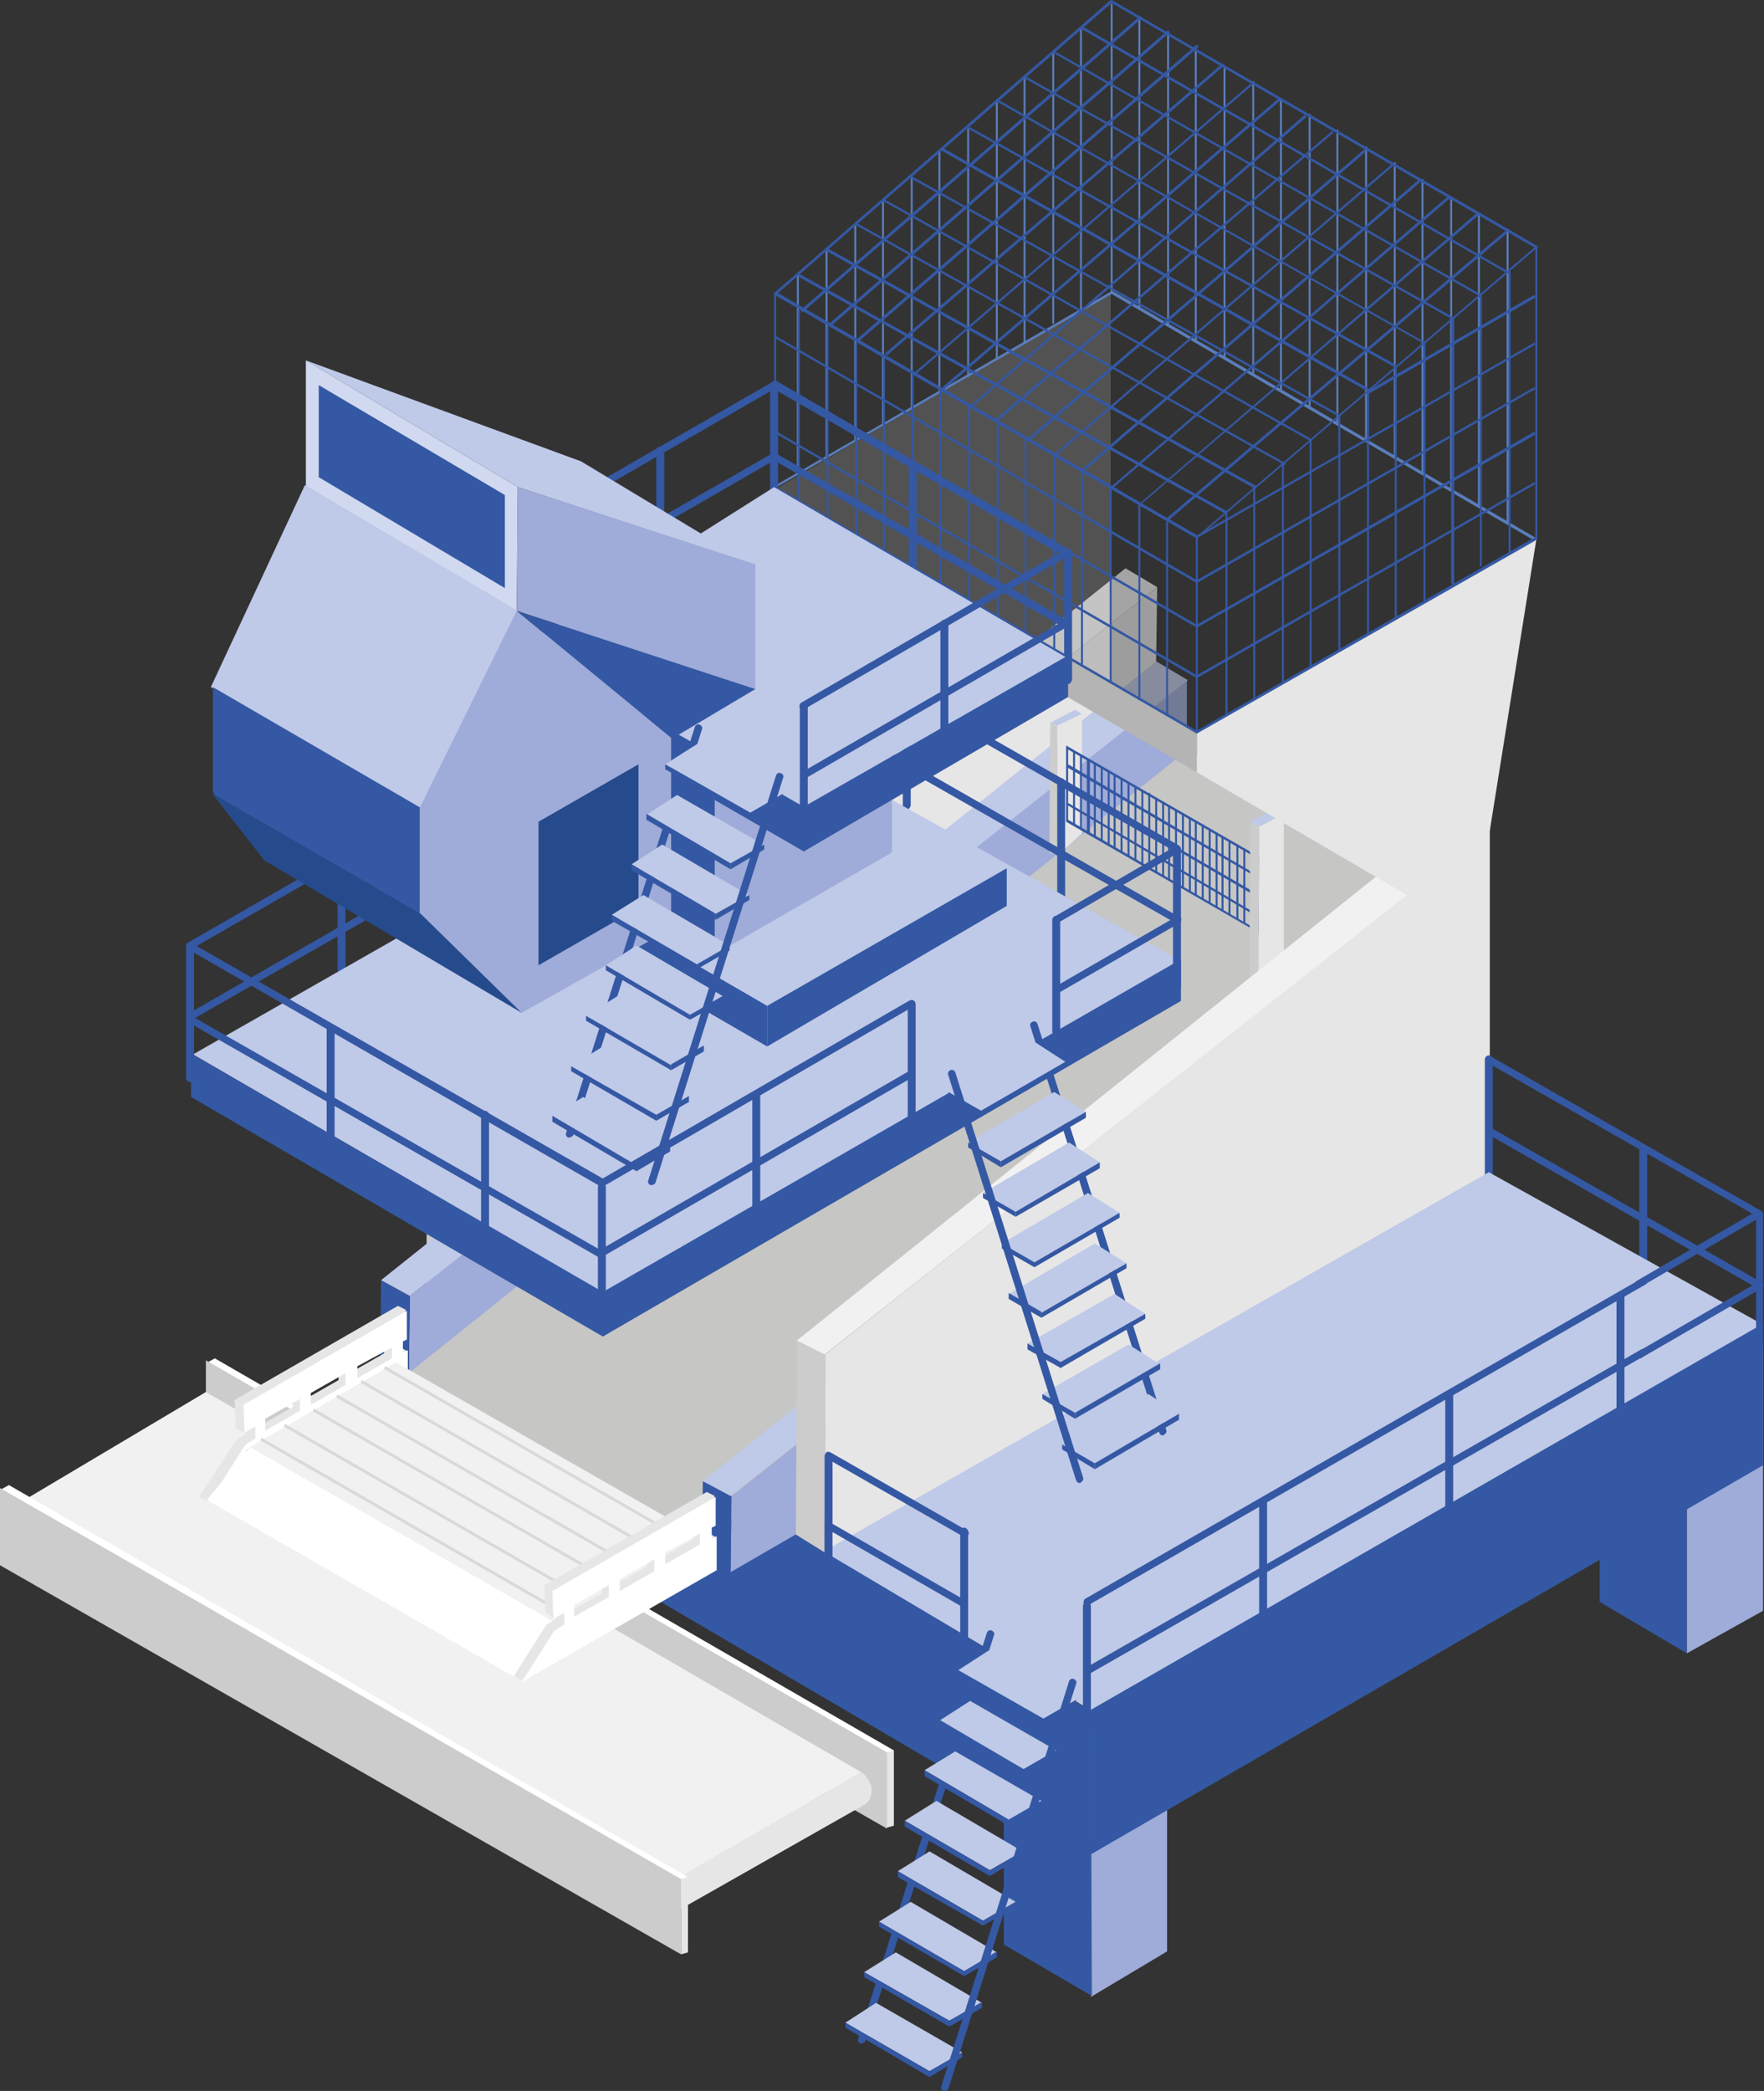 <?xml version="1.0" encoding="utf-8"?>
<!-- Generator: Adobe Illustrator 23.0.3, SVG Export Plug-In . SVG Version: 6.00 Build 0)  -->
<svg version="1.1" id="Capa_1" xmlns="http://www.w3.org/2000/svg" xmlns:xlink="http://www.w3.org/1999/xlink" x="0px" y="0px"
	 viewBox="0 0 178.2 211.2" style="enable-background:new 0 0 178.2 211.2;" xml:space="preserve">
<rect x="0" y="0" width="178.2" height="211.2" fill="#333333" stroke="none"/>
<style type="text/css">
	.st0{fill:#3458A3;}
	.st1{fill:#9FABD8;}
	.st2{fill:#E7E6E6;}
	.st3{fill:#CDCCCC;}
	.st4{fill:#F2F1F1;}
	.st5{fill:#BFC9E8;}
	.st6{fill:#C6C6C5;}
	.st7{opacity:0.4;}
	.st8{fill:#808080;}
	.st9{fill:#FFFFFF;}
	.st10{fill:#D9D9D9;}
	.st11{fill:none;stroke:#3458A3;stroke-width:0.634;stroke-linecap:round;stroke-linejoin:round;stroke-miterlimit:10;}
	.st12{fill:#B3B4B3;}
	.st13{fill:#2F3030;}
	.st14{fill:#5A7DBA;}
	.st15{fill:#D0D9EF;}
	.st16{fill:#264B8C;}
	.st17{fill:#006E32;}
	.st18{fill:#31AA59;}
	.st19{fill:#6ABA82;}
	.st20{fill:#88D39C;}
	.st21{fill:#035426;}
	.st22{fill:#751518;}
	.st23{fill:#BD1622;}
	.st24{fill:#CC5261;}
	.st25{fill:#EA6A80;}
	.st26{fill:#5B1016;}
	.st27{fill:#868686;}
	.st28{fill:#EAEAEA;}
	.st29{fill:#636363;}
</style>
<g>
	<g>
		<g>
			<polygon class="st0" points="61.3,143.5 110.2,172.8 111.8,171.9 111.4,186.5 110.2,187.3 61.3,158.6 			"/>
		</g>
		<g>
			<g>
				<polygon class="st1" points="178.1,162.7 170.4,167 170.4,140.1 178.1,135.7 				"/>
			</g>
			<g>
				<polygon class="st0" points="170.4,167 161.6,161.8 161.6,135.7 170.4,140.1 				"/>
			</g>
		</g>
		<g>
			<g>
				<polygon class="st1" points="117.9,197.1 110.2,201.7 110.2,175 117.9,170.7 				"/>
			</g>
			<g>
				<polygon class="st0" points="110.3,201.6 101.4,196.4 101.4,170.7 110.2,175 				"/>
			</g>
		</g>
		<g>
			<g>
				<g>
					<polygon class="st2" points="116.4,93.7 46,134.1 46,115.4 116.9,59.3 					"/>
				</g>
				<g>
					<polygon class="st3" points="46,134.1 43.1,132.7 43.1,113.9 46,115.4 					"/>
				</g>
				<g>
					<polyline class="st4" points="116.9,59.3 113.7,57.4 43.1,113.9 46,115.4 					"/>
				</g>
			</g>
			<g>
				<g>
					<polygon class="st1" points="119.9,92.3 41.3,139.2 41.4,130.9 119.9,68.7 					"/>
				</g>
				<g>
					<polygon class="st0" points="41.3,139.1 38.4,137.4 38.5,129.3 41.4,130.9 					"/>
				</g>
				<g>
					<polygon class="st5" points="120,68.7 116.8,66.8 38.5,129.3 41.4,130.9 					"/>
				</g>
				<g>
					<polygon class="st6" points="70.9,155.9 149.2,92.8 119.9,75.8 41.4,138.6 					"/>
				</g>
			</g>
			<g>
				<g>
					<polygon class="st1" points="148.6,115.5 73.8,158.8 73.9,151.1 148.7,91.9 					"/>
				</g>
				<g>
					<polygon class="st0" points="73.8,158.8 70.9,157.3 71,149.6 73.9,151.1 					"/>
				</g>
				<g>
					<polygon class="st5" points="148.8,91.9 145.5,90 71,149.6 73.8,151.1 					"/>
				</g>
			</g>
			<g>
				<g>
					<polygon class="st2" points="109.3,84.2 106.8,86.4 106.8,73.3 109.3,72.1 					"/>
				</g>
				<g>
					<polygon class="st3" points="106.8,86.4 106,86.1 106.1,73 106.8,73.3 					"/>
				</g>
				<g>
					<polyline class="st5" points="109.3,72.1 108.6,71.7 106.1,73 106.8,73.3 109.3,72.1 					"/>
				</g>
			</g>
			<g>
				<g>
					<path class="st0" d="M127.1,94.4l0-7.8l0.8-0.4l0,0.2l0,7.2L127.1,94.4z M127.4,86.7l0,7.1l0.4-0.3l0-6.9L127.4,86.7z"/>
				</g>
				<g>
					<path class="st0" d="M127.3,94.3L107.7,83v-0.1l0-7.6l19.6,11.3v0.1L127.3,94.3z M107.9,82.8l19.1,11.1l0-7.2l-19.1-11
						L107.9,82.8z"/>
				</g>
				<g>
					<rect x="108.4" y="75.9" class="st0" width="0.2" height="7.5"/>
				</g>
				<g>
					<rect x="109.1" y="76.3" class="st0" width="0.2" height="7.5"/>
				</g>
				<g>
					<rect x="110.5" y="77.1" class="st0" width="0.2" height="7.5"/>
				</g>
				<g>
					<rect x="111.9" y="77.8" class="st0" width="0.2" height="7.5"/>
				</g>
				<g>
					<rect x="113.2" y="78.6" class="st0" width="0.2" height="7.5"/>
				</g>
				<g>
					<rect x="114.6" y="79.4" class="st0" width="0.2" height="7.5"/>
				</g>
				<g>
					<rect x="116" y="80.1" class="st0" width="0.2" height="7.5"/>
				</g>
				<g>
					<rect x="117.4" y="81" class="st0" width="0.2" height="7.5"/>
				</g>
				<g>
					<rect x="118.7" y="81.8" class="st0" width="0.2" height="7.5"/>
				</g>
				<g>
					<rect x="120.1" y="82.6" class="st0" width="0.2" height="7.5"/>
				</g>
				<g>
					<rect x="121.4" y="83.3" class="st0" width="0.2" height="7.5"/>
				</g>
				<g>
					<rect x="122.8" y="84.1" class="st0" width="0.2" height="7.5"/>
				</g>
				<g>
					<rect x="124.1" y="84.9" class="st0" width="0.2" height="7.5"/>
				</g>
				<g>
					<rect x="125.6" y="85.7" class="st0" width="0.2" height="7.5"/>
				</g>
				<g>
					<rect x="109.9" y="76.7" class="st0" width="0.2" height="7.5"/>
				</g>
				<g>
					<rect x="109.8" y="76.7" class="st0" width="0.2" height="7.5"/>
				</g>
				<g>
					<rect x="111.2" y="77.5" class="st0" width="0.2" height="7.5"/>
				</g>
				<g>
					<rect x="112.5" y="78.2" class="st0" width="0.2" height="7.5"/>
				</g>
				<g>
					<rect x="113.9" y="79" class="st0" width="0.2" height="7.5"/>
				</g>
				<g>
					<rect x="115.3" y="79.8" class="st0" width="0.2" height="7.5"/>
				</g>
				<g>
					<rect x="116.7" y="80.6" class="st0" width="0.2" height="7.5"/>
				</g>
				<g>
					<rect x="118" y="81.4" class="st0" width="0.2" height="7.5"/>
				</g>
				<g>
					<rect x="119.4" y="82.2" class="st0" width="0.2" height="7.5"/>
				</g>
				<g>
					<rect x="120.7" y="82.9" class="st0" width="0.2" height="7.5"/>
				</g>
				<g>
					<rect x="122.1" y="83.7" class="st0" width="0.2" height="7.5"/>
				</g>
				<g>
					<rect x="123.4" y="84.5" class="st0" width="0.2" height="7.5"/>
				</g>
				<g>
					<rect x="124.9" y="85.3" class="st0" width="0.2" height="7.5"/>
				</g>
				<g>
					<rect x="126.4" y="86.3" class="st0" width="0.2" height="7.5"/>
				</g>
				<g>
					<polygon class="st0" points="127.1,88.7 107.8,77.5 107.9,77.2 127.2,88.5 					"/>
				</g>
				<g>
					<polygon class="st0" points="127,90.6 107.8,79.4 107.9,79.2 127.2,90.4 					"/>
				</g>
				<g>
					<polygon class="st0" points="127,92.6 107.8,81.3 107.9,81.1 127.1,92.4 					"/>
				</g>
			</g>
			<g>
				<g>
					<polygon class="st2" points="129.7,100.6 127.1,102.2 127.2,83.5 129.7,82.2 					"/>
				</g>
				<g>
					<polygon class="st3" points="127.1,102.2 126.2,101.6 126.3,83 127.2,83.5 					"/>
				</g>
				<g>
					<polyline class="st5" points="129.7,82.2 128.8,81.6 126.3,83 127.1,83.5 129.7,82.2 					"/>
				</g>
			</g>
			<g>
				<g>
					<polygon class="st2" points="150.5,118.4 83.3,156.8 83.4,136.8 150.5,83.7 					"/>
				</g>
				<g>
					<polygon class="st3" points="83.3,156.8 80.4,155 80.5,135.3 83.4,136.8 					"/>
				</g>
				<g>
					<polyline class="st4" points="150.5,83.8 147.3,81.9 80.5,135.4 83.3,136.8 					"/>
				</g>
			</g>
		</g>
		<g>
			<g>
				<g>
					<path class="st0" d="M150.4,126.6c-0.2,0-0.4-0.2-0.4-0.4V107c0-0.2,0.2-0.4,0.4-0.4s0.4,0.2,0.4,0.4v19.3
						C150.8,126.5,150.6,126.6,150.4,126.6z"/>
				</g>
				<g>
					<path class="st0" d="M177.7,130.1c-0.1,0-0.1,0-0.2,0l-27.3-15.6c-0.2-0.1-0.2-0.3-0.1-0.5c0.1-0.2,0.3-0.2,0.5-0.1l27.3,15.6
						c0.2,0.1,0.2,0.3,0.1,0.5C178,130.1,177.9,130.1,177.7,130.1z"/>
				</g>
				<g>
					<path class="st0" d="M166,129.1c-0.2,0-0.4-0.2-0.4-0.4v-12.6c0-0.2,0.2-0.4,0.4-0.4s0.4,0.2,0.4,0.4v12.6
						C166.4,128.9,166.2,129.1,166,129.1z"/>
				</g>
				<g>
					<polygon class="st5" points="178.1,133.8 110.3,172.8 83.2,156.7 150.4,118.4 					"/>
				</g>
				<g>
					<path class="st0" d="M177.8,136.8c-0.2,0-0.4-0.2-0.4-0.4v-13.6l-27.2-15.5c-0.2-0.1-0.2-0.3-0.1-0.5c0.1-0.2,0.3-0.2,0.5-0.1
						l27.3,15.6c0.1,0.1,0.2,0.2,0.2,0.3v13.8C178.2,136.6,178,136.8,177.8,136.8z"/>
				</g>
				<g>
					<g>
						<polygon class="st0" points="110.2,172.7 178.1,133.7 178.1,148 110.2,187.3 						"/>
					</g>
				</g>
				<g>
					<path class="st0" d="M165.5,130.1c-0.1,0-0.3-0.1-0.3-0.2c-0.1-0.2,0-0.4,0.1-0.5l12.2-7.1c0.2-0.1,0.4,0,0.5,0.1
						c0.1,0.2,0,0.4-0.1,0.5l-12.2,7.1C165.7,130.1,165.6,130.1,165.5,130.1z"/>
				</g>
				<g>
					<path class="st0" d="M165.7,137.2c-0.1,0-0.3-0.1-0.3-0.2c-0.1-0.2,0-0.4,0.1-0.5l12.1-7c0.2-0.1,0.4,0,0.5,0.1
						c0.1,0.2,0,0.4-0.1,0.5l-12.1,7C165.8,137.2,165.8,137.2,165.7,137.2z"/>
				</g>
				<g>
					<path class="st0" d="M163.7,142.7c-0.2,0-0.4-0.2-0.4-0.4V131c0-0.2,0.2-0.4,0.4-0.4s0.4,0.2,0.4,0.4v11.3
						C164,142.5,163.9,142.7,163.7,142.7z"/>
				</g>
			</g>
		</g>
		<g>
			<g>
				<g>
					<path class="st0" d="M66.1,80.3c-0.2,0-0.4-0.2-0.4-0.4V68.6c0-0.2,0.2-0.4,0.4-0.4s0.4,0.2,0.4,0.4V80
						C66.4,80.2,66.3,80.3,66.1,80.3z"/>
				</g>
				<g>
					<path class="st0" d="M50.6,89.2c-0.2,0-0.4-0.2-0.4-0.4V77.5c0-0.2,0.2-0.4,0.4-0.4s0.4,0.2,0.4,0.4v11.3
						C50.9,89,50.8,89.2,50.6,89.2z"/>
				</g>
				<g>
					<path class="st0" d="M34.5,98.4c-0.2,0-0.4-0.2-0.4-0.4V86.7c0-0.2,0.2-0.4,0.4-0.4s0.4,0.2,0.4,0.4V98
						C34.8,98.3,34.7,98.4,34.5,98.4z"/>
				</g>
				<g>
					<path class="st0" d="M91.6,81.8c-0.2,0-0.4-0.2-0.4-0.4V70.1c0-0.2,0.2-0.4,0.4-0.4s0.4,0.2,0.4,0.4v11.3
						C91.9,81.6,91.8,81.8,91.6,81.8z"/>
				</g>
				<g>
					<path class="st0" d="M19.2,103.1c-0.1,0-0.3-0.1-0.3-0.2c-0.1-0.2,0-0.4,0.1-0.5l58.3-33.5c0.1-0.1,0.3-0.1,0.4,0l41.4,23.7
						c0.2,0.1,0.2,0.3,0.1,0.5c-0.1,0.2-0.3,0.2-0.5,0.1L77.5,69.7L19.4,103C19.3,103.1,19.2,103.1,19.2,103.1z"/>
				</g>
				<g>
					<path class="st0" d="M77.5,75.1c-0.2,0-0.4-0.2-0.4-0.4V62c0-0.2,0.2-0.4,0.4-0.4s0.4,0.2,0.4,0.4v12.7
						C77.9,74.9,77.7,75.1,77.5,75.1z"/>
				</g>
				<g>
					<path class="st0" d="M107.2,92.2c-0.2,0-0.4-0.2-0.4-0.4V79c0-0.2,0.2-0.4,0.4-0.4s0.4,0.2,0.4,0.4v12.9
						C107.6,92,107.4,92.2,107.2,92.2z"/>
				</g>
				<g>
					<polygon class="st5" points="119.2,97 61,130.6 19.5,106.5 77.2,73.6 					"/>
				</g>
				<g>
					<path class="st0" d="M19.2,109.3c-0.2,0-0.4-0.2-0.4-0.4V95.5c0-0.1,0.1-0.3,0.2-0.3l58.3-33.5c0.1-0.1,0.3-0.1,0.4,0
						l41.4,23.7c0.1,0.1,0.2,0.2,0.2,0.3v13.8c0,0.2-0.2,0.4-0.4,0.4s-0.4-0.2-0.4-0.4V85.9L77.5,62.5L19.6,95.7v13.2
						C19.6,109.1,19.4,109.3,19.2,109.3z"/>
				</g>
				<g>
					<g>
						<polygon class="st0" points="19.3,106.4 60.9,130.5 61.6,130.2 61.6,134.5 60.9,135 19.3,110.8 						"/>
					</g>
					<g>
						<polygon class="st0" points="60.9,130.5 119.3,96.9 119.3,101.1 60.9,135 						"/>
					</g>
				</g>
				<g>
					<path class="st0" d="M106.7,93.3c-0.1,0-0.3-0.1-0.3-0.2c-0.1-0.2,0-0.4,0.1-0.5l12.2-7.1c0.2-0.1,0.4,0,0.5,0.1
						c0.1,0.2,0,0.4-0.1,0.5l-12.2,7.1C106.8,93.3,106.8,93.3,106.7,93.3z"/>
				</g>
				<g>
					<path class="st0" d="M106.9,100.3c-0.1,0-0.3-0.1-0.3-0.2c-0.1-0.2,0-0.4,0.1-0.5l12.1-7c0.2-0.1,0.4,0,0.5,0.1
						c0.1,0.2,0,0.4-0.1,0.5l-12.1,7C107,100.3,106.9,100.3,106.9,100.3z"/>
				</g>
				<g>
					<path class="st0" d="M106.7,104.6c-0.2,0-0.4-0.2-0.4-0.4V92.9c0-0.2,0.2-0.4,0.4-0.4s0.4,0.2,0.4,0.4v11.3
						C107.1,104.4,106.9,104.6,106.7,104.6z"/>
				</g>
			</g>
		</g>
		<g class="st7">
			<polygon class="st8" points="78.5,49.3 112.2,68.9 112.2,29.6 			"/>
		</g>
		<g>
			<g>
				<g>
					<g>
						<polygon class="st9" points="90.3,176.8 89.6,177.1 20.8,137.7 21.7,137.2 						"/>
					</g>
					<g>
						<polygon class="st2" points="90.3,184.4 89.6,184.6 89.6,177 90.3,176.8 						"/>
					</g>
					<g>
						<polygon class="st3" points="89.6,184.7 20.8,145.3 20.8,137.4 89.6,177 						"/>
					</g>
				</g>
				<g>
					<polygon class="st4" points="87,179 66.1,191.2 1.3,152.2 20.8,140.6 					"/>
				</g>
				<g>
					<path class="st2" d="M88,180.4c-0.3-1-1-1.4-1-1.4l0,0l-21,12.1l-0.2,3.4l21.5-12.2l0,0C87.8,182.1,88.2,181.2,88,180.4z"/>
				</g>
			</g>
			<g>
				<g>
					<polygon class="st9" points="69.5,189.6 68.8,189.8 0,150.5 0.9,150 					"/>
				</g>
				<g>
					<polygon class="st2" points="69.5,197.2 68.8,197.4 68.8,189.8 69.5,189.6 					"/>
				</g>
				<g>
					<polygon class="st3" points="68.8,197.4 0,158.1 0,150.3 68.8,189.8 					"/>
				</g>
			</g>
			<g>
				<g>
					<g>
						<path class="st2" d="M41,136.4l-0.7-0.4l-0.5-1l0.4-0.2l0.8-2.5l-0.8-0.4l-16.5,9.5l0.1,2.8l0.8,0.5l0.3,0.1l-1,0.6l-3.8,5.8
							l0.8,0.4l19.4-12.3L41,136.4z M38.8,135.6l0,1.1l-3.5,2l0-1.2L38.8,135.6z M34.2,138.2l0,1.2l-3.5,2l0-1.2L34.2,138.2z
							 M26.1,142.9l3.5-2l0,1.2l-3.5,2L26.1,142.9z"/>
					</g>
					<g>
						<path class="st9" d="M41.1,136.4l-0.4,0.2l0-1.1l0.4-0.2v-2.9l-16.5,9.5l0.1,2.8l1.1-0.6l0,1.2l-1,0.6l-3.3,5.2l19.7-11.3
							V136.4z M39.6,136.1l0,1.1l-3.5,2l0-1.2L39.6,136.1z M34.9,138.7l0,1.2l-3.5,2l0-1.2L34.9,138.7z M26.8,143.3l3.5-2l0,1.2
							l-3.5,2L26.8,143.3z"/>
					</g>
				</g>
				<g>
					<polygon class="st4" points="24.7,146.5 40,137.6 72.3,156.1 56.5,165.3 					"/>
				</g>
				<g>
					<polygon class="st9" points="52,169.4 20.9,151.5 25.3,146.2 56.1,163.9 					"/>
				</g>
				<g>
					<g>
						<g>
							
								<rect x="53.3" y="129.6" transform="matrix(0.499 -0.867 0.867 0.499 -100.178 119.8)" class="st10" width="0.3" height="33.9"/>
						</g>
						<g>
							
								<rect x="51" y="131" transform="matrix(0.499 -0.867 0.867 0.499 -102.61 118.509)" class="st10" width="0.3" height="33.9"/>
						</g>
						<g>
							
								<rect x="48.5" y="132.5" transform="matrix(0.499 -0.867 0.867 0.499 -105.129 117.065)" class="st10" width="0.3" height="33.9"/>
						</g>
						<g>
							
								<rect x="46.2" y="133.9" transform="matrix(0.499 -0.867 0.867 0.499 -107.562 115.778)" class="st10" width="0.3" height="33.9"/>
						</g>
					</g>
					<g>
						<g>
							
								<rect x="43.2" y="135.4" transform="matrix(0.499 -0.867 0.867 0.499 -110.286 113.981)" class="st10" width="0.3" height="33.9"/>
						</g>
						<g>
							
								<rect x="40.9" y="136.8" transform="matrix(0.499 -0.867 0.867 0.499 -112.718 112.69)" class="st10" width="0.3" height="33.9"/>
						</g>
					</g>
				</g>
				<g>
					<g>
						<path class="st2" d="M72.2,155.2l-0.7-0.4l-0.5-1l0.4-0.2l0.8-2.5l-0.8-0.4L55,160.1l0.1,2.8l0.8,0.5l0.3,0.1l-1,0.6l-3.3,5.2
							l0.8,0.4L71.5,158L72.2,155.2z M70,154.4l0,1.1l-3.5,2l0-1.2L70,154.4z M65.4,157l0,1.2l-3.5,2l0-1.2L65.4,157z M57.3,161.7
							l3.5-2l0,1.2l-3.5,2L57.3,161.7z"/>
					</g>
					<g>
						<path class="st9" d="M72.3,155.2l-0.4,0.2l0-1.1l0.4-0.2v-2.9l-16.5,9.5l0.1,2.8l1.1-0.6l0,1.2l-1,0.6l-3.3,5.2l19.7-11.3
							V155.2z M70.7,154.9l0,1.1l-3.5,2l0-1.2L70.7,154.9z M66.1,157.5l0,1.2l-3.5,2l0-1.2L66.1,157.5z M58,162.1l3.5-2l0,1.2
							l-3.5,2L58,162.1z"/>
					</g>
				</g>
			</g>
		</g>
		<g>
			<g>
				<polygon class="st2" points="150.5,83.9 142.3,90.5 120.9,78 120.9,73.9 155.2,54.5 				"/>
			</g>
			<g>
				<polygon class="st12" points="120.9,78 78.3,53.2 78.3,49.2 120.9,73.9 				"/>
			</g>
		</g>
		<g class="st7">
			<polygon class="st13" points="155,54.4 112.2,29.6 112.2,69 120.9,74 			"/>
		</g>
		<g>
			<g>
				<g>
					<g>
						<rect x="112.2" y="0.4" class="st14" width="0.2" height="29.2"/>
					</g>
					<g>
						<rect x="115" y="1.8" class="st14" width="0.2" height="29.5"/>
					</g>
					<g>
						<rect x="155.1" y="25" class="st0" width="0.2" height="29.5"/>
					</g>
					<g>
						<rect x="152.2" y="23.1" class="st14" width="0.2" height="29.7"/>
					</g>
					<g>
						<rect x="117.9" y="3.4" class="st14" width="0.2" height="29.5"/>
					</g>
					<g>
						<rect x="120.7" y="5.1" class="st14" width="0.2" height="29.5"/>
					</g>
					<g>
						<rect x="123.6" y="6.6" class="st14" width="0.2" height="29.5"/>
					</g>
					<g>
						<rect x="126.5" y="8.2" class="st14" width="0.2" height="29.5"/>
					</g>
					<g>
						<rect x="129.3" y="9.9" class="st14" width="0.2" height="29.6"/>
					</g>
					<g>
						<rect x="132.2" y="11.5" class="st14" width="0.2" height="29.8"/>
					</g>
					<g>
						<rect x="135" y="13.1" class="st14" width="0.2" height="29.8"/>
					</g>
					<g>
						<rect x="137.9" y="14.8" class="st14" width="0.2" height="29.8"/>
					</g>
					<g>
						<rect x="140.8" y="16.4" class="st14" width="0.2" height="29.7"/>
					</g>
					<g>
						<rect x="143.6" y="18.1" class="st14" width="0.2" height="29.7"/>
					</g>
					<g>
						<rect x="109.1" y="2.8" class="st14" width="0.2" height="28.6"/>
					</g>
					<g>
						<rect x="106.3" y="5.3" class="st14" width="0.2" height="27.4"/>
					</g>
					<g>
						<rect x="103.4" y="7.8" class="st14" width="0.2" height="26.8"/>
					</g>
					<g>
						<rect x="100.6" y="10.1" class="st14" width="0.2" height="26.1"/>
					</g>
					<g>
						<rect x="97.7" y="13" class="st14" width="0.2" height="25.1"/>
					</g>
					<g>
						<rect x="94.8" y="15.2" class="st14" width="0.2" height="24.3"/>
					</g>
					<g>
						<rect x="92" y="17.8" class="st14" width="0.2" height="23.3"/>
					</g>
					<g>
						<rect x="89.1" y="20.2" class="st14" width="0.2" height="22.6"/>
					</g>
					<g>
						<rect x="86.3" y="22.6" class="st14" width="0.2" height="21.9"/>
					</g>
					<g>
						<rect x="83.4" y="25.2" class="st14" width="0.2" height="21"/>
					</g>
					<g>
						<rect x="80.5" y="27.6" class="st14" width="0.2" height="20.3"/>
					</g>
					<g>
						<rect x="146.5" y="19.9" class="st14" width="0.2" height="29.5"/>
					</g>
					<g>
						<rect x="149.3" y="21.6" class="st14" width="0.2" height="29.5"/>
					</g>
					<g>
						<polygon class="st14" points="155,54.6 112.3,29.7 78.3,49.3 78.2,49.1 112.3,29.4 112.4,29.4 155.1,54.3 						"/>
					</g>
					<g>
						<polygon class="st0" points="120.9,74.1 120.9,74.1 78.2,49.3 78.3,49.1 120.9,73.8 155,54.3 155.1,54.6 						"/>
					</g>
					<g>
						<rect x="120.8" y="54.1" class="st0" width="0.2" height="19.9"/>
					</g>
					<g>
						<path class="st0" d="M120.9,54.4L120.9,54.4L78.1,29.7l0.1-0.1l34-29.6l0.1,0l43.1,24.9l-0.1,0.1L120.9,54.4z M78.6,29.6
							l42.4,24.5L155,25L112.3,0.3L78.6,29.6z"/>
					</g>
					<g>
						<g>
							<rect x="80.6" y="31.3" class="st0" width="0.2" height="19.4"/>
						</g>
						<g>
							<rect x="117.8" y="52.7" class="st0" width="0.2" height="19.6"/>
						</g>
						<g>
							<rect x="83.5" y="33" class="st0" width="0.2" height="19.4"/>
						</g>
						<g>
							<rect x="86.4" y="34.6" class="st0" width="0.2" height="19.4"/>
						</g>
						<g>
							<rect x="89.2" y="36.1" class="st0" width="0.2" height="19.4"/>
						</g>
						<g>
							<rect x="92.1" y="37.8" class="st0" width="0.2" height="19.4"/>
						</g>
						<g>
							<rect x="94.9" y="39.4" class="st0" width="0.2" height="19.6"/>
						</g>
						<g>
							<rect x="97.8" y="41.1" class="st0" width="0.2" height="19.4"/>
						</g>
						<g>
							<rect x="100.7" y="42.7" class="st0" width="0.2" height="19.8"/>
						</g>
						<g>
							<rect x="103.5" y="44.3" class="st0" width="0.2" height="19.7"/>
						</g>
						<g>
							<rect x="106.4" y="46" class="st0" width="0.2" height="19.7"/>
						</g>
						<g>
							<rect x="109.2" y="47.6" class="st0" width="0.2" height="19.5"/>
						</g>
						<g>
							<rect x="112.1" y="49.1" class="st0" width="0.2" height="19.7"/>
						</g>
						<g>
							<rect x="115" y="50.8" class="st0" width="0.2" height="19.9"/>
						</g>
					</g>
					<g>
						<g>
							<rect x="152.4" y="27.4" class="st0" width="0.2" height="28.5"/>
						</g>
						<g>
							<rect x="149.5" y="29.7" class="st0" width="0.2" height="27.5"/>
						</g>
						<g>
							<polygon class="st0" points="146.9,59 146.6,59 146.6,32.2 103.5,7.9 103.6,7.7 146.9,32.1 							"/>
						</g>
						<g>
							<polygon class="st0" points="144,60.7 143.8,60.7 143.8,34.7 100.6,10.2 100.7,10 144,34.6 							"/>
						</g>
						<g>
							<rect x="140.9" y="37.1" class="st0" width="0.2" height="25.4"/>
						</g>
						<g>
							<rect x="138.1" y="39.5" class="st0" width="0.2" height="24.5"/>
						</g>
						<g>
							<rect x="135.2" y="41.9" class="st0" width="0.2" height="23.7"/>
						</g>
						<g>
							<rect x="132.3" y="44.4" class="st0" width="0.2" height="22.9"/>
						</g>
						<g>
							<rect x="129.5" y="46.9" class="st0" width="0.2" height="22"/>
						</g>
						<g>
							<rect x="126.6" y="49.1" class="st0" width="0.2" height="21.5"/>
						</g>
						<g>
							<rect x="123.8" y="51.7" class="st0" width="0.2" height="20.6"/>
						</g>
					</g>
					<g>
						<rect x="78.2" y="29.7" class="st0" width="0.2" height="19.5"/>
					</g>
					<g>
						<polygon class="st0" points="152.4,27.7 109.2,2.9 109.4,2.7 152.5,27.5 						"/>
					</g>
					<g>
						<polygon class="st0" points="149.6,30 106.5,5.4 106.6,5.2 149.7,29.8 						"/>
					</g>
					<g>
						<polygon class="st0" points="140.9,37.1 97.8,13 97.9,12.8 141.1,36.9 						"/>
					</g>
					<g>
						
							<rect x="116.6" y="2.6" transform="matrix(0.492 -0.871 0.871 0.492 35.519 115.514)" class="st0" width="0.3" height="49.5"/>
					</g>
					<g>
						<polygon class="st0" points="135.1,42 92,18 92.1,17.8 135.2,41.8 						"/>
					</g>
					<g>
						<polygon class="st0" points="132.3,44.5 89.2,20.3 89.3,20.1 132.4,44.3 						"/>
					</g>
					<g>
						<polygon class="st0" points="129.8,47 86.4,22.7 86.5,22.5 129.9,46.8 						"/>
					</g>
					<g>
						
							<rect x="105" y="12.6" transform="matrix(0.485 -0.875 0.875 0.485 21.511 111.114)" class="st0" width="0.3" height="49.5"/>
					</g>
					<g>
						
							<rect x="102.2" y="15.1" transform="matrix(0.485 -0.874 0.874 0.485 17.85 109.934)" class="st0" width="0.3" height="49.4"/>
					</g>
					<g>
						<polygon class="st0" points="120.9,58.9 120.9,58.9 78.2,34.1 78.3,33.9 120.9,58.6 155,39.1 155.1,39.3 						"/>
					</g>
					<g>
						<polygon class="st0" points="121,54.3 120.9,54.1 155,34.6 155.1,34.8 						"/>
					</g>
					<g>
						
							<rect x="136.9" y="34.6" transform="matrix(0.866 -0.499 0.499 0.866 2.276 77.872)" class="st0" width="19.5" height="0.3"/>
					</g>
					<g>
						<polygon class="st0" points="120.9,63.4 120.9,63.4 78.2,38.6 78.3,38.4 120.9,63.1 155,43.6 155.1,43.9 						"/>
					</g>
					<g>
						<polygon class="st0" points="120.9,68.5 120.9,68.5 78.2,43.7 78.3,43.5 120.9,68.2 155,48.7 155.1,48.9 						"/>
					</g>
				</g>
			</g>
			<g>
				<g>
					
						<rect x="75.4" y="16.5" transform="matrix(0.756 -0.655 0.655 0.756 13.062 68.237)" class="st0" width="45.4" height="0.3"/>
				</g>
				<g>
					
						<rect x="78.2" y="17.9" transform="matrix(0.756 -0.655 0.655 0.756 12.823 70.47)" class="st0" width="45.4" height="0.3"/>
				</g>
				<g>
					
						<rect x="81.1" y="19.4" transform="matrix(0.756 -0.655 0.655 0.756 12.559 72.692)" class="st0" width="45.4" height="0.3"/>
				</g>
				<g>
					<polygon class="st0" points="89.6,35.9 89.4,35.7 123.5,6.4 123.7,6.6 					"/>
				</g>
			</g>
			<g>
				<g>
					<polygon class="st0" points="92.4,37.9 92.3,37.7 126.4,8.4 126.5,8.6 					"/>
				</g>
				<g>
					<polygon class="st0" points="95.3,39.4 95.1,39.2 129.2,9.9 129.4,10.1 					"/>
				</g>
				<g>
					<polygon class="st0" points="98.1,41.2 98,41 131.8,11.6 132,11.8 					"/>
				</g>
				<g>
					<polygon class="st0" points="100.7,42.6 100.5,42.4 134.6,13.2 134.7,13.4 					"/>
				</g>
			</g>
			<g>
				<g>
					<polygon class="st0" points="103.9,44.6 103.7,44.4 137.8,15.1 138,15.3 					"/>
				</g>
				<g>
					<polygon class="st0" points="106.7,46 106.6,45.8 140.7,16.5 140.8,16.7 					"/>
				</g>
				<g>
					<polygon class="st0" points="109.6,47.5 109.4,47.3 143.5,18 143.7,18.2 					"/>
				</g>
				<g>
					<polygon class="st0" points="112.3,49.4 112.2,49.2 146.3,19.8 146.5,20 					"/>
				</g>
			</g>
			<g>
				<g>
					<polygon class="st0" points="115.3,50.9 115.2,50.8 149.2,21.5 149.4,21.7 					"/>
				</g>
				<g>
					<polygon class="st0" points="118.1,52.5 117.9,52.3 152.1,23.3 152.3,23.5 					"/>
				</g>
			</g>
		</g>
		<g>
			<polygon class="st15" points="30.9,36.4 52.3,49.2 52.2,61.7 30.9,49.1 			"/>
		</g>
		<g>
			<g>
				<polygon class="st5" points="101.6,87.9 77.5,101.6 51.9,86.8 74.8,72.3 				"/>
			</g>
			<g>
				<g>
					<polygon class="st0" points="51.8,86.7 77.5,101.6 77.5,105.7 51.8,90.8 					"/>
				</g>
				<g>
					<polygon class="st0" points="77.5,101.6 101.7,87.7 101.7,91.5 77.5,105.7 					"/>
				</g>
			</g>
		</g>
		<g>
			<polygon class="st1" points="90.1,86.1 72.2,96.4 72.2,76.7 90.1,66.1 			"/>
		</g>
		<g>
			<polygon class="st0" points="72.2,96.4 67.5,93.5 67.5,74.3 72.2,77.1 			"/>
		</g>
		<g>
			<path class="st5" d="M90.1,66.1l-14.4-6.7c0,0-17.4,6-17.3,6s13.8,11.3,13.8,11.3L90.1,66.1z"/>
		</g>
		<g>
			<g>
				<path class="st0" d="M66.7,57.2c-0.2,0-0.4-0.2-0.4-0.4V45.5c0-0.2,0.2-0.4,0.4-0.4s0.4,0.2,0.4,0.4v11.3
					C67.1,57,66.9,57.2,66.7,57.2z"/>
			</g>
			<g>
				<path class="st0" d="M92.2,58.7c-0.2,0-0.4-0.2-0.4-0.4V47c0-0.2,0.2-0.4,0.4-0.4s0.4,0.2,0.4,0.4v11.3
					C92.6,58.5,92.4,58.7,92.2,58.7z"/>
			</g>
			<g>
				<g>
					<path class="st0" d="M107.7,56.2c-0.1,0-0.1,0-0.2,0L78.2,39.3L59.8,49.9c-0.2,0.1-0.4,0-0.5-0.1c-0.1-0.2,0-0.4,0.1-0.5
						L78,38.6c0.1-0.1,0.3-0.1,0.4,0l29.6,16.9c0.2,0.1,0.2,0.3,0.1,0.5C108,56.1,107.9,56.2,107.7,56.2z"/>
				</g>
				<g>
					<path class="st0" d="M107.7,63.4c-0.1,0-0.1,0-0.2,0L78.2,46.5L59.8,57.1c-0.2,0.1-0.4,0-0.5-0.1c-0.1-0.2,0-0.4,0.1-0.5
						L78,45.8c0.1-0.1,0.3-0.1,0.4,0l29.5,16.9c0.2,0.1,0.2,0.3,0.1,0.5C107.9,63.3,107.8,63.4,107.7,63.4z"/>
				</g>
				<g>
					<path class="st0" d="M78.2,51.9c-0.2,0-0.4-0.2-0.4-0.4V38.9c0-0.2,0.2-0.4,0.4-0.4s0.4,0.2,0.4,0.4v12.7
						C78.5,51.8,78.4,51.9,78.2,51.9z"/>
				</g>
				<g>
					<path class="st0" d="M107.9,69.1c-0.2,0-0.4-0.2-0.4-0.4V55.8c0-0.2,0.2-0.4,0.4-0.4s0.4,0.2,0.4,0.4v12.9
						C108.2,68.9,108.1,69.1,107.9,69.1z"/>
				</g>
			</g>
			<g>
				<polygon class="st5" points="107.7,66.4 81.1,81.5 52.9,65.2 78.2,49.2 				"/>
			</g>
			<g>
				<path class="st0" d="M81.1,71.7c-0.1,0-0.3-0.1-0.3-0.2c-0.1-0.2,0-0.4,0.1-0.5l26.7-15.5c0.2-0.1,0.4,0,0.5,0.1
					c0.1,0.2,0,0.4-0.1,0.5L81.3,71.6C81.3,71.7,81.2,71.7,81.1,71.7z"/>
			</g>
			<g>
				<path class="st0" d="M81.2,78.7c-0.1,0-0.3-0.1-0.3-0.2c-0.1-0.2,0-0.4,0.1-0.5l26.6-15.4c0.2-0.1,0.4,0,0.5,0.1
					c0.1,0.2,0,0.4-0.1,0.5L81.4,78.6C81.3,78.7,81.3,78.7,81.2,78.7z"/>
			</g>
			<g>
				<g>
					<polygon class="st0" points="52.8,65.1 81.2,81.5 81.8,81.2 81.8,85.5 81.2,86 52.8,69.6 					"/>
				</g>
				<g>
					<polygon class="st0" points="81.2,81.5 107.9,66.2 107.9,70.4 81.2,86 					"/>
				</g>
			</g>
			<g>
				<path class="st0" d="M81.2,81.9c-0.2,0-0.4-0.2-0.4-0.4V71.4c0-0.2,0.2-0.4,0.4-0.4s0.4,0.2,0.4,0.4v10.1
					C81.5,81.7,81.4,81.9,81.2,81.9z"/>
			</g>
			<g>
				<path class="st0" d="M95.4,74.7c-0.2,0-0.4-0.2-0.4-0.4V63c0-0.2,0.2-0.4,0.4-0.4s0.4,0.2,0.4,0.4v11.3
					C95.7,74.5,95.6,74.7,95.4,74.7z"/>
			</g>
		</g>
		<g>
			<polygon class="st5" points="42.6,81.7 52.3,61.7 30.8,49 21.3,69.4 			"/>
		</g>
		<g>
			<path class="st0" d="M42.5,92.3l0-10.7l-21-12.2c0,0.3,0,10.6,0,10.6l1.4,1.8L43,93.2L42.5,92.3z"/>
		</g>
		<g>
			<polygon class="st1" points="67.8,74.5 52.2,61.7 42.4,81.6 42.4,92.3 52.7,102.3 67.8,93.8 			"/>
		</g>
		<g>
			<polygon class="st16" points="64.5,91.7 54.4,97.5 54.4,83 64.5,77.2 			"/>
		</g>
		<g>
			<polygon class="st5" points="58.7,46.6 30.9,36.4 52.3,49.2 75.8,56.9 			"/>
		</g>
		<g>
			<polygon class="st1" points="76.3,57 52.3,49.2 52.2,61.7 76.3,69.6 			"/>
		</g>
		<g>
			<g>
				<path class="st0" d="M87,206.4c0,0-0.1,0-0.1,0c-0.2-0.1-0.3-0.3-0.2-0.5l13-41c0.1-0.2,0.3-0.3,0.5-0.2
					c0.2,0.1,0.3,0.3,0.2,0.5l-13,41C87.3,206.3,87.2,206.4,87,206.4z"/>
			</g>
			<g>
				<g>
					<polygon class="st5" points="108.9,171.6 105.4,173.6 96.8,168.7 100.2,166.5 					"/>
				</g>
				<g>
					<g>
						<polygon class="st0" points="96.8,168.7 105.4,173.6 105.4,174.2 96.8,169.2 						"/>
					</g>
					<g>
						<polygon class="st0" points="105.4,173.6 108.7,171.7 108.7,172.3 105.4,174.2 						"/>
					</g>
				</g>
			</g>
			<g>
				<g>
					<polygon class="st5" points="106.7,176.8 103.4,178.7 94.9,173.8 98,171.8 					"/>
				</g>
				<g>
					<g>
						<polygon class="st0" points="94.9,173.7 103.4,178.7 103.4,179.3 94.9,174.3 						"/>
					</g>
					<g>
						<polygon class="st0" points="103.4,178.7 106.7,176.8 106.7,177.3 103.4,179.3 						"/>
					</g>
				</g>
			</g>
			<g>
				<g>
					<polygon class="st5" points="105.2,181.9 101.9,183.8 93.4,178.8 96.5,176.9 					"/>
				</g>
				<g>
					<g>
						<polygon class="st0" points="93.4,178.8 101.9,183.8 101.9,184.4 93.4,179.4 						"/>
					</g>
					<g>
						<polygon class="st0" points="101.9,183.8 105.2,181.9 105.2,182.4 101.9,184.4 						"/>
					</g>
				</g>
			</g>
			<g>
				<g>
					<polygon class="st5" points="103.3,187 100,188.9 91.4,183.9 94.6,181.9 					"/>
				</g>
				<g>
					<g>
						<polygon class="st0" points="91.4,183.9 100,188.9 100,189.5 91.4,184.5 						"/>
					</g>
					<g>
						<polygon class="st0" points="100,188.9 103.3,187 103.3,187.5 100,189.5 						"/>
					</g>
				</g>
			</g>
			<g>
				<g>
					<polygon class="st5" points="102.6,192.1 99.3,194 90.7,189 93.9,187 					"/>
				</g>
				<g>
					<g>
						<polygon class="st0" points="90.7,189 99.3,194 99.3,194.5 90.7,189.6 						"/>
					</g>
					<g>
						<polygon class="st0" points="99.3,194 102.6,192.1 102.6,192.6 99.3,194.5 						"/>
					</g>
				</g>
			</g>
			<g>
				<g>
					<polygon class="st5" points="100.7,197.2 97.4,199.1 88.8,194.1 92,192.1 					"/>
				</g>
				<g>
					<g>
						<polygon class="st0" points="88.8,194.1 97.4,199.1 97.4,199.6 88.8,194.6 						"/>
					</g>
					<g>
						<polygon class="st0" points="97.4,199.1 100.7,197.1 100.7,197.7 97.4,199.6 						"/>
					</g>
				</g>
			</g>
			<g>
				<g>
					<polygon class="st5" points="99.2,202.3 95.9,204.1 87.3,199.2 90.5,197.2 					"/>
				</g>
				<g>
					<g>
						<polygon class="st0" points="87.3,199.2 95.9,204.1 95.9,204.7 87.3,199.7 						"/>
					</g>
					<g>
						<polygon class="st0" points="95.9,204.1 99.2,202.2 99.2,202.8 95.9,204.7 						"/>
					</g>
				</g>
			</g>
			<g>
				<g>
					<polygon class="st5" points="97.2,207.3 93.9,209.2 85.4,204.3 88.5,202.3 					"/>
				</g>
				<g>
					<g>
						<polygon class="st0" points="85.4,204.3 93.9,209.2 93.9,209.8 85.4,204.8 						"/>
					</g>
					<g>
						<polygon class="st0" points="93.9,209.2 97.2,207.3 97.2,207.8 93.9,209.8 						"/>
					</g>
				</g>
			</g>
			<g>
				<path class="st0" d="M95.4,211.2c0,0-0.1,0-0.1,0c-0.2-0.1-0.3-0.3-0.2-0.5l12.9-40.9c0.1-0.2,0.3-0.3,0.5-0.2
					c0.2,0.1,0.3,0.3,0.2,0.5L95.8,211C95.7,211.1,95.6,211.2,95.4,211.2z"/>
			</g>
		</g>
		<g>
			<g>
				<path class="st0" d="M109.8,162.2c-0.1,0-0.3-0.1-0.3-0.2c-0.1-0.2,0-0.4,0.1-0.5l56.3-32.4c0.2-0.1,0.4,0,0.5,0.1
					c0.1,0.2,0,0.4-0.1,0.5L110,162.1C109.9,162.1,109.8,162.2,109.8,162.2z"/>
			</g>
			<g>
				<path class="st0" d="M109.8,169.2c-0.1,0-0.3-0.1-0.3-0.2c-0.1-0.2,0-0.4,0.1-0.5l56.2-32.2c0.2-0.1,0.4,0,0.5,0.1
					c0.1,0.2,0,0.4-0.1,0.5L110,169.1C110,169.2,109.9,169.2,109.8,169.2z"/>
			</g>
			<g>
				<path class="st0" d="M109.8,174.7c-0.2,0-0.4-0.2-0.4-0.4v-12.1c0-0.2,0.2-0.4,0.4-0.4s0.4,0.2,0.4,0.4v12.1
					C110.2,174.5,110,174.7,109.8,174.7z"/>
			</g>
			<g>
				<path class="st0" d="M146.4,152.6c-0.2,0-0.4-0.2-0.4-0.4v-11.3c0-0.2,0.2-0.4,0.4-0.4s0.4,0.2,0.4,0.4v11.3
					C146.8,152.4,146.6,152.6,146.4,152.6z"/>
			</g>
			<g>
				<path class="st0" d="M127.6,163.4c-0.2,0-0.4-0.2-0.4-0.4v-11.3c0-0.2,0.2-0.4,0.4-0.4s0.4,0.2,0.4,0.4V163
					C128,163.3,127.8,163.4,127.6,163.4z"/>
			</g>
			<g>
				<path class="st0" d="M83.7,158.8c-0.2,0-0.4-0.2-0.4-0.4v-11.3c0-0.2,0.2-0.4,0.4-0.4s0.4,0.2,0.4,0.4v11.3
					C84,158.6,83.9,158.8,83.7,158.8z"/>
			</g>
			<g>
				<path class="st0" d="M97.4,162.3c-0.1,0-0.1,0-0.2,0l-13.7-7.9c-0.2-0.1-0.2-0.3-0.1-0.5c0.1-0.2,0.3-0.2,0.5-0.1l13.7,7.9
					c0.2,0.1,0.2,0.3,0.1,0.5C97.7,162.2,97.5,162.3,97.4,162.3z"/>
			</g>
			<g>
				<path class="st0" d="M97.4,168c-0.2,0-0.4-0.2-0.4-0.4v-12.9c0-0.2,0.2-0.4,0.4-0.4s0.4,0.2,0.4,0.4v12.9
					C97.8,167.9,97.6,168,97.4,168z"/>
			</g>
			<g>
				<path class="st0" d="M97.5,155.2c-0.1,0-0.1,0-0.2,0l-13.8-7.9c-0.2-0.1-0.2-0.3-0.1-0.5c0.1-0.2,0.3-0.2,0.5-0.1l13.8,7.9
					c0.2,0.1,0.2,0.3,0.1,0.5C97.7,155.1,97.6,155.2,97.5,155.2z"/>
			</g>
		</g>
		<g>
			<g>
				<path class="st0" d="M117.5,145c-0.2,0-0.3-0.1-0.4-0.3l-13-41c-0.1-0.2,0-0.4,0.2-0.5c0.2-0.1,0.4,0,0.5,0.2l13,41
					c0.1,0.2,0,0.4-0.2,0.5C117.5,145,117.5,145,117.5,145z"/>
			</g>
			<g>
				<g>
					<polygon class="st5" points="95.6,110.2 99.1,112.2 107.7,107.3 104.3,105.1 					"/>
				</g>
				<g>
					<g>
						<polygon class="st0" points="107.7,107.2 99.1,112.2 99.1,112.8 107.7,107.8 						"/>
					</g>
					<g>
						<polygon class="st0" points="99.1,112.2 95.8,110.3 95.8,110.8 99.1,112.8 						"/>
					</g>
				</g>
			</g>
			<g>
				<g>
					<polygon class="st5" points="97.8,115.4 101.1,117.3 109.7,112.3 106.5,110.3 					"/>
				</g>
				<g>
					<g>
						<polygon class="st0" points="109.7,112.3 101.1,117.3 101.1,117.9 109.7,112.9 						"/>
					</g>
					<g>
						<polygon class="st0" points="101.1,117.3 97.8,115.4 97.8,115.9 101.1,117.9 						"/>
					</g>
				</g>
			</g>
			<g>
				<g>
					<polygon class="st5" points="99.3,120.5 102.6,122.4 111.1,117.4 108,115.4 					"/>
				</g>
				<g>
					<g>
						<polygon class="st0" points="111.1,117.4 102.6,122.4 102.6,122.9 111.1,118 						"/>
					</g>
					<g>
						<polygon class="st0" points="102.6,122.4 99.3,120.5 99.3,121 102.6,122.9 						"/>
					</g>
				</g>
			</g>
			<g>
				<g>
					<polygon class="st5" points="101.2,125.6 104.5,127.5 113.1,122.5 109.9,120.5 					"/>
				</g>
				<g>
					<g>
						<polygon class="st0" points="113.1,122.5 104.5,127.5 104.5,128 113.1,123 						"/>
					</g>
					<g>
						<polygon class="st0" points="104.5,127.5 101.2,125.6 101.2,126.1 104.5,128 						"/>
					</g>
				</g>
			</g>
			<g>
				<g>
					<polygon class="st5" points="101.9,130.7 105.2,132.6 113.8,127.6 110.6,125.6 					"/>
				</g>
				<g>
					<g>
						<polygon class="st0" points="113.8,127.6 105.2,132.6 105.2,133.1 113.8,128.1 						"/>
					</g>
					<g>
						<polygon class="st0" points="105.2,132.5 101.9,130.6 101.9,131.2 105.2,133.1 						"/>
					</g>
				</g>
			</g>
			<g>
				<g>
					<polygon class="st5" points="103.8,135.7 107.2,137.6 115.7,132.7 112.6,130.7 					"/>
				</g>
				<g>
					<g>
						<polygon class="st0" points="115.7,132.7 107.1,137.6 107.1,138.2 115.7,133.2 						"/>
					</g>
					<g>
						<polygon class="st0" points="107.2,137.6 103.8,135.7 103.8,136.3 107.2,138.2 						"/>
					</g>
				</g>
			</g>
			<g>
				<g>
					<polygon class="st5" points="105.3,140.8 108.6,142.7 117.2,137.8 114,135.8 					"/>
				</g>
				<g>
					<g>
						<polygon class="st0" points="117.2,137.7 108.6,142.7 108.6,143.3 117.2,138.3 						"/>
					</g>
					<g>
						<polygon class="st0" points="108.6,142.7 105.3,140.8 105.3,141.3 108.6,143.3 						"/>
					</g>
				</g>
			</g>
			<g>
				<g>
					<polygon class="st5" points="107.3,145.9 110.6,147.8 119.1,142.8 116,140.8 					"/>
				</g>
				<g>
					<g>
						<polygon class="st0" points="119.1,142.8 110.6,147.8 110.6,148.4 119.1,143.4 						"/>
					</g>
					<g>
						<polygon class="st0" points="110.6,147.8 107.3,145.9 107.3,146.4 110.6,148.4 						"/>
					</g>
				</g>
			</g>
			<g>
				<path class="st0" d="M109.1,149.8c-0.2,0-0.3-0.1-0.4-0.3l-12.9-40.9c-0.1-0.2,0-0.4,0.2-0.5c0.2-0.1,0.4,0,0.5,0.2l12.9,40.9
					c0.1,0.2,0,0.4-0.2,0.5C109.2,149.8,109.1,149.8,109.1,149.8z"/>
			</g>
		</g>
		<g>
			<polygon class="st0" points="32.2,38.9 51,50 51,59.4 32.2,48.2 			"/>
		</g>
		<g>
			<polygon class="st0" points="52.2,61.7 76.3,69.6 67.9,74.6 			"/>
		</g>
		<g>
			<g>
				<path class="st0" d="M57.5,114.9c0,0-0.1,0-0.1,0c-0.2-0.1-0.3-0.3-0.2-0.5l13-41c0.1-0.2,0.3-0.3,0.5-0.2
					c0.2,0.1,0.3,0.3,0.2,0.5l-13,41C57.8,114.8,57.6,114.9,57.5,114.9z"/>
			</g>
			<g>
				<g>
					<polygon class="st5" points="79.2,80.1 75.8,82.1 67.2,77.2 70.5,75.1 					"/>
				</g>
				<g>
					<g>
						<polygon class="st0" points="67.2,77.2 75.8,82.1 75.8,82.7 67.2,77.7 						"/>
					</g>
					<g>
						<polygon class="st0" points="75.8,82.1 79.1,80.2 79.1,80.7 75.8,82.7 						"/>
					</g>
				</g>
			</g>
			<g>
				<g>
					<polygon class="st5" points="77.1,85.3 73.8,87.2 65.3,82.3 68.4,80.3 					"/>
				</g>
				<g>
					<g>
						<polygon class="st0" points="65.3,82.2 73.8,87.2 73.8,87.8 65.3,82.8 						"/>
					</g>
					<g>
						<polygon class="st0" points="73.8,87.2 77.2,85.3 77.2,85.8 73.8,87.8 						"/>
					</g>
				</g>
			</g>
			<g>
				<g>
					<polygon class="st5" points="75.6,90.4 72.3,92.3 63.8,87.3 66.9,85.3 					"/>
				</g>
				<g>
					<g>
						<polygon class="st0" points="63.8,87.3 72.3,92.3 72.3,92.9 63.8,87.9 						"/>
					</g>
					<g>
						<polygon class="st0" points="72.3,92.3 75.7,90.4 75.7,90.9 72.3,92.9 						"/>
					</g>
				</g>
			</g>
			<g>
				<g>
					<polygon class="st5" points="73.7,95.5 70.4,97.4 61.8,92.4 65,90.4 					"/>
				</g>
				<g>
					<g>
						<polygon class="st0" points="61.8,92.4 70.4,97.4 70.4,97.9 61.8,93 						"/>
					</g>
					<g>
						<polygon class="st0" points="70.4,97.4 73.7,95.5 73.7,96 70.4,97.9 						"/>
					</g>
				</g>
			</g>
			<g>
				<g>
					<polygon class="st5" points="73,100.6 69.7,102.5 61.2,97.5 64.3,95.5 					"/>
				</g>
				<g>
					<g>
						<polygon class="st0" points="61.2,97.5 69.7,102.5 69.7,103 61.2,98 						"/>
					</g>
					<g>
						<polygon class="st0" points="69.7,102.5 73.1,100.6 73.1,101.1 69.7,103 						"/>
					</g>
				</g>
			</g>
			<g>
				<g>
					<polygon class="st5" points="71.1,105.7 67.8,107.6 59.2,102.6 62.4,100.6 					"/>
				</g>
				<g>
					<g>
						<polygon class="st0" points="59.2,102.6 67.8,107.6 67.8,108.1 59.2,103.1 						"/>
					</g>
					<g>
						<polygon class="st0" points="67.8,107.5 71.1,105.6 71.1,106.2 67.8,108.1 						"/>
					</g>
				</g>
			</g>
			<g>
				<g>
					<polygon class="st5" points="69.6,110.7 66.3,112.6 57.7,107.7 60.9,105.7 					"/>
				</g>
				<g>
					<g>
						<polygon class="st0" points="57.7,107.7 66.3,112.6 66.3,113.2 57.7,108.2 						"/>
					</g>
					<g>
						<polygon class="st0" points="66.3,112.6 69.6,110.7 69.6,111.3 66.3,113.2 						"/>
					</g>
				</g>
			</g>
			<g>
				<g>
					<polygon class="st5" points="67.6,115.8 64.3,117.7 55.8,112.8 58.9,110.8 					"/>
				</g>
				<g>
					<g>
						<polygon class="st0" points="55.8,112.7 64.3,117.7 64.3,118.3 55.8,113.3 						"/>
					</g>
					<g>
						<polygon class="st0" points="64.3,117.7 67.7,115.8 67.7,116.3 64.3,118.3 						"/>
					</g>
				</g>
			</g>
			<g>
				<path class="st0" d="M65.8,119.7c0,0-0.1,0-0.1,0c-0.2-0.1-0.3-0.3-0.2-0.5l12.9-40.9c0.1-0.2,0.3-0.3,0.5-0.2
					c0.2,0.1,0.3,0.3,0.2,0.5l-12.9,40.9C66.1,119.6,66,119.7,65.8,119.7z"/>
			</g>
		</g>
		<g>
			<g>
				<path class="st0" d="M60.8,119.9c-0.1,0-0.3-0.1-0.3-0.2c-0.1-0.2,0-0.4,0.1-0.5l31.2-18.1c0.2-0.1,0.4,0,0.5,0.1s0,0.4-0.1,0.5
					L61,119.8C61,119.8,60.9,119.9,60.8,119.9z"/>
			</g>
			<g>
				<path class="st0" d="M60.9,126.9c-0.1,0-0.3-0.1-0.3-0.2c-0.1-0.2,0-0.4,0.1-0.5l31.1-18c0.2-0.1,0.4,0,0.5,0.1
					c0.1,0.2,0,0.4-0.1,0.5l-31.1,18C61,126.9,61,126.9,60.9,126.9z"/>
			</g>
			<g>
				<path class="st0" d="M60.8,132.4c-0.2,0-0.4-0.2-0.4-0.4v-12.1c0-0.2,0.2-0.4,0.4-0.4s0.4,0.2,0.4,0.4V132
					C61.2,132.2,61.1,132.4,60.8,132.4z"/>
			</g>
			<g>
				<path class="st0" d="M92.1,113.1c-0.2,0-0.4-0.2-0.4-0.4v-11.3c0-0.2,0.2-0.4,0.4-0.4s0.4,0.2,0.4,0.4v11.3
					C92.5,112.9,92.3,113.1,92.1,113.1z"/>
			</g>
			<g>
				<path class="st0" d="M76.4,122.4c-0.2,0-0.4-0.2-0.4-0.4v-11.3c0-0.2,0.2-0.4,0.4-0.4s0.4,0.2,0.4,0.4V122
					C76.7,122.2,76.6,122.4,76.4,122.4z"/>
			</g>
			<g>
				<path class="st0" d="M33.4,115.5c-0.2,0-0.4-0.2-0.4-0.4v-11.3c0-0.2,0.2-0.4,0.4-0.4s0.4,0.2,0.4,0.4v11.3
					C33.8,115.3,33.6,115.5,33.4,115.5z"/>
			</g>
			<g>
				<path class="st0" d="M60.7,127c-0.1,0-0.1,0-0.2,0l-41.4-23.7c-0.2-0.1-0.2-0.3-0.1-0.5c0.1-0.2,0.3-0.2,0.5-0.1l41.4,23.7
					c0.2,0.1,0.2,0.3,0.1,0.5C61,126.9,60.9,127,60.7,127z"/>
			</g>
			<g>
				<path class="st0" d="M49,125.9c-0.2,0-0.4-0.2-0.4-0.4v-12.9c0-0.2,0.2-0.4,0.4-0.4s0.4,0.2,0.4,0.4v12.9
					C49.4,125.7,49.2,125.9,49,125.9z"/>
			</g>
			<g>
				<path class="st0" d="M60.8,119.8c-0.1,0-0.1,0-0.2,0L19.2,96c-0.2-0.1-0.2-0.3-0.1-0.5c0.1-0.2,0.3-0.2,0.5-0.1L61,119.1
					c0.2,0.1,0.2,0.3,0.1,0.5C61,119.7,60.9,119.8,60.8,119.8z"/>
			</g>
		</g>
	</g>
	<g>
		<polygon class="st16" points="21.4,80.1 26.7,86.9 52.7,102.3 42.5,92.3 		"/>
	</g>
</g>
</svg>
